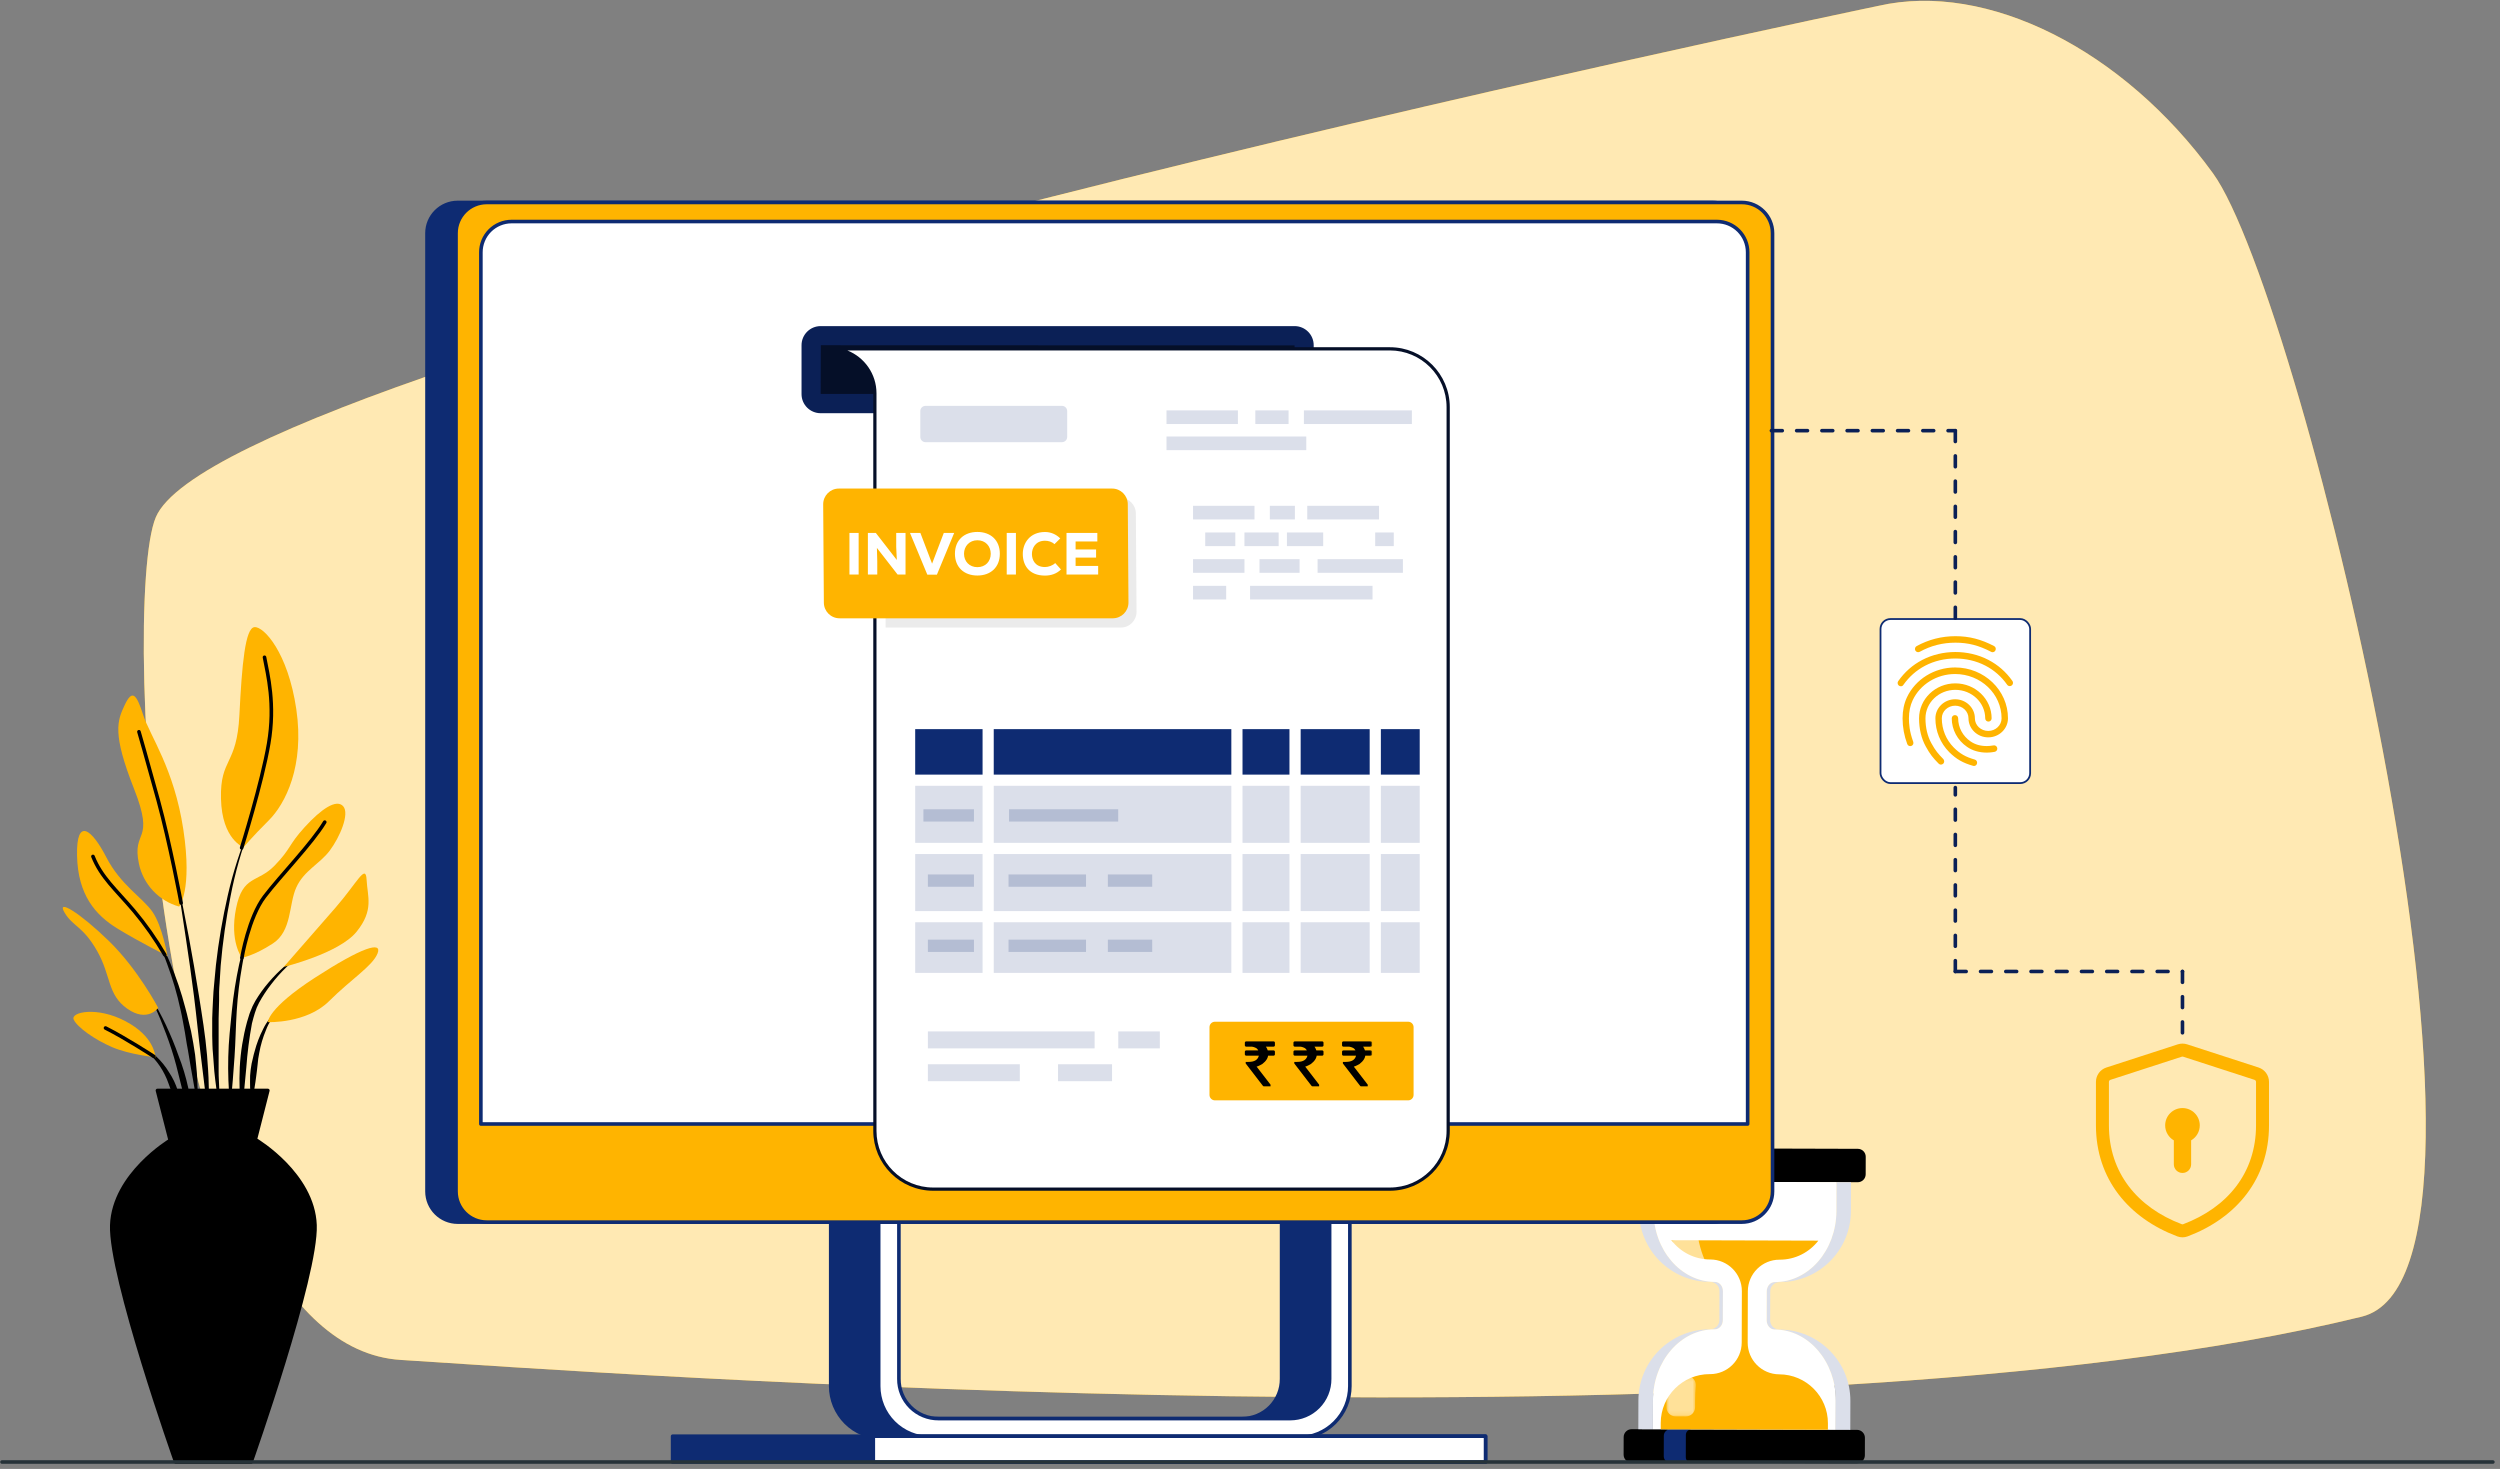 <svg width="531" height="312" viewBox="0 0 531 312" fill="none" xmlns="http://www.w3.org/2000/svg">
<rect x="0" y="0" width="531" height="312" fill="#808080" stroke="none"/>
<path d="M398.982 1.243C398.982 1.243 48.229 74.295 33.097 109.852C25.362 128.017 33.097 285.553 85.088 288.846C122.889 291.236 377.631 310.09 501.64 279.657C539.165 270.467 489.142 63.152 470.057 36.831C450.973 10.51 422.018 -4.018 398.982 1.243Z" fill="#FFB400"/>
<path opacity="0.7" d="M398.982 1.243C398.982 1.243 48.229 74.295 33.097 109.852C25.362 128.017 33.097 285.553 85.088 288.846C122.889 291.236 377.631 310.09 501.64 279.657C539.165 270.467 489.142 63.152 470.057 36.831C450.973 10.51 422.018 -4.018 398.982 1.243Z" fill="white"/>
<path d="M394.606 244.01L346.724 243.871C345.797 243.869 345.043 244.618 345.04 245.545L345.029 249.28C345.027 250.207 345.776 250.962 346.704 250.965L394.586 251.103C395.514 251.105 396.268 250.355 396.27 249.428L396.281 245.694C396.283 244.766 395.534 244.012 394.606 244.009V244.01Z" fill="black"/>
<path d="M359.417 243.908L354.939 243.896C354.182 243.893 353.566 244.506 353.563 245.263L353.551 249.613C353.548 250.37 354.161 250.987 354.918 250.989L359.396 251.002C358.75 251 358.228 250.475 358.231 249.83L358.244 245.074C358.246 244.428 358.771 243.907 359.417 243.909V243.908Z" fill="#0E2B72"/>
<path d="M394.433 303.701L346.55 303.563C345.623 303.56 344.869 304.31 344.866 305.237L344.855 308.971C344.853 309.899 345.603 310.653 346.53 310.656L394.412 310.794C395.34 310.796 396.094 310.047 396.097 309.12L396.108 305.385C396.11 304.457 395.36 303.703 394.433 303.7L394.433 303.701Z" fill="black"/>
<path d="M359.248 303.599L354.771 303.585C354.014 303.583 353.397 304.196 353.395 304.953L353.383 309.303C353.38 310.06 353.993 310.676 354.75 310.679L359.228 310.692C358.582 310.69 358.061 310.165 358.063 309.519L358.076 304.764C358.078 304.118 358.603 303.597 359.249 303.599H359.248Z" fill="#0E2B72"/>
<path d="M364.264 272.277H364.213C357.004 272.256 351.179 265.465 351.204 257.108L351.222 250.978L348.13 250.969L348.113 257.099C348.089 265.456 354.844 272.25 363.201 272.274H363.259C364.341 272.277 365.216 273.157 365.213 274.239L365.204 277.318L365.195 280.397C365.192 281.479 364.312 282.354 363.23 282.35H363.171C354.814 282.326 348.021 289.08 347.997 297.437L347.979 303.567L351.07 303.576L351.088 297.446C351.112 289.089 356.976 282.332 364.185 282.353H364.236C365.169 282.356 365.929 281.481 365.932 280.399L365.941 277.32L365.95 274.241C365.953 273.159 365.199 272.28 364.265 272.277H364.264Z" fill="#DBDFEA"/>
<path d="M390.045 257.22C390.021 265.577 384.158 272.334 376.948 272.313C376.015 272.31 375.255 273.186 375.252 274.268L375.243 277.347L375.234 280.426C375.231 281.508 375.986 282.387 376.919 282.39C384.128 282.411 389.953 289.202 389.928 297.559L389.911 303.688L393.002 303.697L393.02 297.568C393.044 289.211 386.289 282.417 377.932 282.393C376.85 282.39 375.976 281.51 375.979 280.428L375.988 277.349L375.997 274.27C376 273.188 376.879 272.313 377.961 272.317C386.318 272.341 393.112 265.586 393.136 257.229L393.154 251.1L390.063 251.091L390.045 257.22L390.045 257.22Z" fill="#DBDFEA"/>
<path d="M351.207 257.106C351.183 265.463 357.007 272.255 364.217 272.275H364.268C365.201 272.278 365.955 273.157 365.952 274.239L365.943 277.318L365.934 280.396C365.931 281.478 365.171 282.353 364.238 282.351H364.187C356.978 282.33 351.114 289.087 351.09 297.444L351.072 303.574L389.916 303.686L389.933 297.556C389.957 289.2 384.132 282.408 376.923 282.388C375.989 282.385 375.235 281.506 375.239 280.423L375.248 277.344L375.257 274.266C375.26 273.184 376.019 272.309 376.952 272.311C384.162 272.332 390.025 265.574 390.049 257.217L390.067 251.088L351.223 250.976L351.206 257.105L351.207 257.106Z" fill="white"/>
<path d="M377.907 291.908C374.203 291.897 371.199 288.875 371.209 285.171L371.241 274.255C371.252 270.551 374.274 267.546 377.978 267.557C381.327 267.567 384.314 265.979 386.218 263.513L354.998 263.423C356.889 265.899 359.866 267.505 363.215 267.514H363.274C366.978 267.525 369.983 270.547 369.972 274.251L369.94 285.167C369.929 288.871 366.907 291.876 363.203 291.865H363.144C357.425 291.849 352.758 296.488 352.742 302.208L352.738 303.579L388.247 303.682L388.25 302.311C388.267 296.591 383.627 291.924 377.908 291.908H377.907Z" fill="#FFB400"/>
<g opacity="0.6">
<mask id="mask0_513_29186" style="mask-type:luminance" maskUnits="userSpaceOnUse" x="356" y="284" width="7" height="5">
<path d="M362.998 284.127H356.779V288.538H362.998V284.127Z" fill="white"/>
</mask>
<g mask="url(#mask0_513_29186)">
<path d="M362.158 284.133L360.16 284.127C359.976 284.127 359.796 284.184 359.649 284.295C358.63 285.076 357.71 286.068 356.922 287.228C356.547 287.78 356.955 288.526 357.622 288.529L360.837 288.538C361.186 288.539 361.5 288.325 361.622 287.999C361.988 287.028 362.409 286.156 362.874 285.405C363.218 284.851 362.81 284.135 362.158 284.133Z" fill="white"/>
</g>
</g>
<g opacity="0.6">
<mask id="mask1_513_29186" style="mask-type:luminance" maskUnits="userSpaceOnUse" x="354" y="252" width="7" height="6">
<path d="M360.163 252.698H354.08V257.275H360.163V252.698Z" fill="white"/>
</mask>
<g mask="url(#mask1_513_29186)">
<path d="M357.93 252.704L356.326 252.699C355.089 252.695 354.084 253.695 354.08 254.931V255.025C354.076 256.262 355.076 257.267 356.313 257.27L357.917 257.275C359.155 257.279 360.161 256.277 360.163 255.039C360.163 254.982 360.163 254.949 360.163 254.949C360.167 253.712 359.167 252.707 357.93 252.704H357.93Z" fill="white"/>
</g>
</g>
<g opacity="0.6">
<mask id="mask2_513_29186" style="mask-type:luminance" maskUnits="userSpaceOnUse" x="354" y="259" width="15" height="22">
<path d="M368.082 259.633H354.689V280.02H368.082V259.633Z" fill="white"/>
</mask>
<g mask="url(#mask2_513_29186)">
<path d="M367.176 272.285H367.148C363.984 272.276 361.322 267.774 360.455 261.589C360.3 260.477 359.364 259.64 358.241 259.637L356.942 259.634C355.474 259.63 354.381 261.021 354.768 262.438C356.334 268.175 360.387 272.266 365.154 272.28H365.197C365.993 272.282 366.635 273.161 366.632 274.243L366.623 277.322L366.618 279.294C366.617 279.694 366.94 280.019 367.34 280.02C367.741 280.022 368.066 279.698 368.067 279.298L368.073 277.326L368.082 274.247C368.085 273.165 367.679 272.287 367.176 272.286V272.285Z" fill="white"/>
</g>
</g>
<g opacity="0.6">
<mask id="mask3_513_29186" style="mask-type:luminance" maskUnits="userSpaceOnUse" x="353" y="292" width="8" height="9">
<path d="M360.206 292.235H353.953V300.851H360.206V292.235Z" fill="white"/>
</mask>
<g mask="url(#mask3_513_29186)">
<path d="M358.253 292.241L356.222 292.235C355.282 292.232 354.463 292.894 354.292 293.818C354.077 294.983 353.962 296.201 353.957 297.455L353.953 298.881C353.95 299.963 354.825 300.842 355.907 300.845L358.071 300.851C359.153 300.854 360.033 299.98 360.036 298.898L360.04 297.473C360.043 296.415 360.097 295.384 360.196 294.388C360.31 293.239 359.407 292.244 358.252 292.241H358.253Z" fill="white"/>
</g>
</g>
<path d="M53.077 175.888C53.088 175.877 53.094 175.862 53.094 175.846C53.094 175.831 53.088 175.816 53.077 175.804C53.064 175.793 53.048 175.787 53.031 175.787C53.014 175.787 52.998 175.793 52.985 175.804C51.045 180.44 49.508 185.234 48.39 190.133C47.269 195.031 46.425 199.988 45.863 204.982L45.511 208.734C45.457 209.362 45.388 209.99 45.342 210.618L45.235 212.502C45.181 213.758 45.105 215.014 45.074 216.27V220.038L45.12 221.929C45.12 222.557 45.189 223.178 45.235 223.806C45.327 225.062 45.404 226.318 45.518 227.566C45.764 230.07 46.139 232.559 46.522 235.033C46.525 235.048 46.534 235.062 46.547 235.072C46.559 235.081 46.575 235.087 46.59 235.086C46.606 235.084 46.621 235.078 46.632 235.066C46.643 235.055 46.65 235.041 46.652 235.025C46.652 233.769 46.59 232.521 46.568 231.265C46.545 230.009 46.422 228.768 46.437 227.52C46.453 226.272 46.437 225.023 46.437 223.775V221.906V220.038V216.301L46.537 212.563V210.695C46.537 210.075 46.606 209.447 46.644 208.826L46.874 205.097C47.299 200.121 48.004 195.174 48.988 190.278C49.936 185.373 51.304 180.559 53.077 175.888Z" fill="black"/>
<path d="M53.577 195.44C53.582 195.424 53.581 195.406 53.574 195.39C53.567 195.375 53.554 195.362 53.538 195.356C53.531 195.352 53.522 195.35 53.513 195.35C53.504 195.35 53.496 195.352 53.488 195.356C53.48 195.359 53.472 195.365 53.467 195.371C53.461 195.378 53.457 195.386 53.454 195.394C52.388 198.507 51.495 201.678 50.782 204.89C50.094 208.112 49.583 211.369 49.25 214.647C48.921 217.917 48.553 221.194 48.484 224.48C48.402 227.772 48.52 231.066 48.836 234.343C48.836 234.343 48.836 234.397 48.898 234.405C48.915 234.405 48.931 234.399 48.944 234.387C48.957 234.376 48.965 234.36 48.967 234.343C49.349 231.073 49.579 227.803 49.809 224.541C50.039 221.279 50.069 218.001 50.284 214.739C50.488 211.48 50.876 208.235 51.448 205.02C51.981 201.79 52.692 198.592 53.577 195.44Z" fill="black"/>
<path d="M64.414 202.317C64.408 202.31 64.401 202.305 64.393 202.301C64.385 202.298 64.376 202.296 64.368 202.296C64.359 202.296 64.35 202.298 64.343 202.301C64.335 202.305 64.328 202.31 64.322 202.317C61.612 204.061 59.171 206.192 57.077 208.642C56.022 209.871 55.074 211.188 54.244 212.579L53.662 213.681L53.21 214.769C53.051 215.145 52.918 215.531 52.812 215.925C52.689 216.316 52.559 216.691 52.459 217.097C51.615 220.22 51.102 223.424 50.928 226.654C50.768 229.867 50.888 233.088 51.288 236.281C51.289 236.296 51.297 236.309 51.308 236.319C51.319 236.329 51.334 236.334 51.349 236.334C51.358 236.335 51.366 236.335 51.375 236.332C51.383 236.329 51.391 236.325 51.397 236.319C51.404 236.313 51.409 236.306 51.413 236.298C51.416 236.29 51.418 236.282 51.418 236.273L52.314 226.769C52.54 223.617 52.941 220.48 53.516 217.373C53.608 216.99 53.715 216.607 53.815 216.232C53.905 215.853 54.015 215.48 54.144 215.113L54.535 214.011L55.032 212.969C55.786 211.584 56.655 210.265 57.629 209.025C59.562 206.501 61.853 204.273 64.429 202.409C64.435 202.402 64.439 202.394 64.441 202.385C64.444 202.377 64.444 202.368 64.443 202.359C64.441 202.35 64.438 202.342 64.433 202.335C64.428 202.327 64.421 202.321 64.414 202.317Z" fill="black"/>
<path d="M59.205 214.555C57.796 215.584 56.665 216.947 55.912 218.522C55.119 220.064 54.5 221.69 54.066 223.369C53.936 223.783 53.837 224.204 53.745 224.633L53.446 225.896C53.285 226.747 53.178 227.606 53.124 228.47C53.124 229.335 53.086 230.2 53.124 231.058C53.187 231.922 53.299 232.781 53.461 233.631C53.463 233.645 53.469 233.658 53.479 233.667C53.489 233.677 53.501 233.683 53.515 233.685C53.524 233.687 53.533 233.687 53.543 233.686C53.552 233.684 53.561 233.681 53.569 233.676C53.577 233.671 53.583 233.664 53.589 233.657C53.594 233.649 53.597 233.64 53.599 233.631C53.797 232.798 53.947 231.954 54.051 231.104C54.189 230.262 54.319 229.427 54.419 228.592C54.518 227.757 54.648 226.938 54.717 226.096C54.786 225.253 54.894 224.426 55.07 223.607C55.364 221.959 55.839 220.349 56.486 218.805C57.068 217.228 58.016 215.81 59.251 214.67C59.262 214.658 59.268 214.643 59.268 214.627C59.268 214.612 59.262 214.597 59.251 214.585C59.246 214.577 59.239 214.57 59.231 214.565C59.223 214.56 59.214 214.556 59.205 214.555Z" fill="black"/>
<path d="M43.973 224.105C43.613 219.87 42.916 215.681 42.258 211.5C41.599 207.318 40.864 203.137 40.098 198.971C39.332 194.805 38.482 190.654 37.578 186.519C37.578 186.51 37.575 186.501 37.571 186.493C37.566 186.486 37.56 186.479 37.553 186.474C37.545 186.469 37.537 186.465 37.528 186.464C37.52 186.462 37.511 186.463 37.502 186.465C37.486 186.47 37.473 186.481 37.465 186.495C37.456 186.509 37.453 186.525 37.456 186.542C38.176 190.713 38.84 194.891 39.447 199.078C40.083 203.267 40.68 207.456 41.209 211.645C41.737 215.834 42.135 220.069 42.656 224.243L44.188 236.833C44.189 236.85 44.197 236.865 44.21 236.877C44.223 236.888 44.239 236.894 44.257 236.894C44.273 236.894 44.29 236.888 44.303 236.877C44.315 236.865 44.324 236.85 44.325 236.833C44.371 235.768 44.371 234.711 44.394 233.647C44.417 232.582 44.356 231.526 44.333 230.461C44.31 228.332 44.134 226.257 43.973 224.105Z" fill="black"/>
<path d="M41.441 224.043C41.211 222.366 40.904 220.704 40.583 219.042L39.985 216.569C39.794 215.749 39.61 214.922 39.373 214.111C38.525 210.831 37.442 207.616 36.133 204.492L35.628 203.328L35.061 202.187C34.709 201.421 34.295 200.655 33.859 199.951C33.025 198.469 31.994 197.106 30.796 195.899C30.783 195.888 30.767 195.882 30.75 195.882C30.733 195.882 30.716 195.888 30.704 195.899C30.696 195.904 30.689 195.911 30.685 195.919C30.68 195.927 30.678 195.936 30.678 195.945C30.678 195.955 30.68 195.964 30.685 195.972C30.689 195.98 30.696 195.987 30.704 195.991C31.815 197.242 32.755 198.635 33.499 200.134C33.867 200.9 34.265 201.666 34.571 202.432L35.069 203.581L35.505 204.76C36.678 207.896 37.62 211.113 38.324 214.386C38.714 216.01 38.967 217.672 39.281 219.31L39.679 221.792C39.825 222.611 40.001 223.431 40.116 224.265C40.376 225.919 40.682 227.566 40.973 229.22C41.264 230.874 41.532 232.536 41.885 234.198C41.886 234.213 41.894 234.227 41.905 234.236C41.916 234.246 41.931 234.252 41.946 234.252C41.964 234.252 41.982 234.244 41.995 234.231C42.008 234.218 42.015 234.201 42.015 234.183C42.015 232.498 41.974 230.808 41.892 229.113C41.816 227.405 41.594 225.728 41.441 224.043Z" fill="black"/>
<path d="M37.928 224.258C37.163 222.037 36.244 219.869 35.256 217.733C34.254 215.611 33.129 213.55 31.886 211.56C31.873 211.55 31.857 211.545 31.84 211.545C31.824 211.545 31.807 211.55 31.794 211.56C31.788 211.566 31.782 211.573 31.779 211.581C31.775 211.589 31.773 211.597 31.773 211.606C31.773 211.615 31.775 211.623 31.779 211.631C31.782 211.639 31.788 211.646 31.794 211.652C32.882 213.715 33.841 215.843 34.666 218.024C35.531 220.183 36.305 222.381 36.964 224.61C37.622 226.838 38.105 229.113 38.694 231.349C39.284 233.585 39.82 235.844 40.509 238.111C40.514 238.124 40.522 238.135 40.533 238.143C40.544 238.152 40.557 238.156 40.571 238.157C40.587 238.157 40.604 238.151 40.617 238.14C40.629 238.128 40.638 238.113 40.639 238.096C40.666 235.731 40.445 233.37 39.981 231.05C39.482 228.734 38.795 226.462 37.928 224.258Z" fill="black"/>
<path d="M37.764 231.656C37.341 230.285 36.722 228.982 35.926 227.788C35.182 226.546 34.269 225.412 33.215 224.419C32.682 223.933 32.105 223.497 31.492 223.117C30.892 222.722 30.233 222.425 29.539 222.236C29.529 222.227 29.515 222.223 29.501 222.223C29.487 222.223 29.474 222.227 29.463 222.236C29.452 222.249 29.445 222.265 29.445 222.282C29.445 222.299 29.452 222.315 29.463 222.328C30.712 222.928 31.818 223.787 32.71 224.848C33.626 225.881 34.398 227.032 35.007 228.271C35.651 229.488 35.98 230.829 36.539 232.1C36.784 232.735 37.029 233.386 37.305 234.022C37.548 234.692 37.832 235.347 38.155 235.983C38.159 235.993 38.167 236.003 38.176 236.009C38.186 236.016 38.197 236.02 38.209 236.021C38.227 236.021 38.244 236.014 38.257 236.001C38.27 235.988 38.277 235.97 38.277 235.952C38.302 235.231 38.276 234.51 38.201 233.792C38.109 233.057 37.963 232.383 37.764 231.656Z" fill="black"/>
<path d="M38.053 192.561C35.939 191.971 34.026 190.814 32.521 189.216C31.016 187.618 29.977 185.639 29.515 183.493C27.922 176.027 33.076 179.228 28.45 167.495C23.825 155.763 24.897 153.098 26.497 149.721C28.098 146.343 28.986 147.423 30.411 151.85C31.835 156.276 36.981 163.23 38.942 176.203C40.902 189.176 38.053 192.561 38.053 192.561Z" fill="#FFB400"/>
<path d="M51.738 179.955C51.738 179.955 47.143 178.355 46.936 169.647C46.73 160.94 50.314 162.709 50.85 151.865C51.386 141.021 52.09 133.386 54.051 133.202C56.011 133.018 61.158 138.563 62.934 150.625C64.711 162.686 60.637 170.712 57.068 174.265C53.499 177.819 51.738 179.955 51.738 179.955Z" fill="#FFB400"/>
<path d="M35.563 203.06C35.563 203.06 34.491 196.666 32.362 193.641C30.233 190.616 25.608 187.966 22.582 182.084C19.558 176.203 16.188 173.377 16.364 181.732C16.54 190.087 20.277 194.353 24.895 197.194C29.513 200.035 35.563 203.06 35.563 203.06Z" fill="#FFB400"/>
<path d="M33.604 214.08C33.604 214.08 29.338 205.909 23.12 199.859C16.901 193.809 11.923 190.799 13.7 193.817C15.477 196.834 17.606 196.665 20.631 201.996C23.656 207.326 22.76 211.239 27.033 214.249C31.306 217.258 33.604 214.08 33.604 214.08Z" fill="#FFB400"/>
<path d="M33.075 224.572C32.891 224.036 32.715 220.122 26.672 216.914C20.63 213.705 14.94 214.953 15.652 216.554C16.364 218.154 20.094 220.819 23.831 222.42C27.568 224.02 33.075 224.572 33.075 224.572Z" fill="#FFB400"/>
<path d="M51.378 203.42C51.378 203.42 48.713 200.043 50.138 192.928C51.562 185.814 54.733 187.567 58.317 183.861C61.901 180.154 61.158 179.595 64.711 175.69C68.265 171.784 71.466 169.647 72.89 171.24C74.314 172.833 72.178 177.819 70.041 180.667C67.905 183.516 64.566 184.902 62.934 188.486C61.303 192.07 62.046 197.73 57.957 200.395C53.867 203.06 51.378 203.42 51.378 203.42Z" fill="#FFB400"/>
<path d="M60.27 205.372C60.27 205.372 66.664 198.082 71.29 192.752C75.915 187.422 77.692 183.332 77.868 186.885C78.044 190.439 79.469 193.288 75.731 197.906C71.994 202.524 60.27 205.372 60.27 205.372Z" fill="#FFB400"/>
<path d="M56.906 217.105C56.906 217.105 56.73 214.256 66.862 207.686C76.994 201.115 81.26 199.859 80.187 202.524C79.115 205.189 74.681 207.885 69.879 212.656C65.078 217.427 56.906 217.105 56.906 217.105Z" fill="#FFB400"/>
<path d="M38.472 191.795C38.472 191.795 36.09 179.044 33.601 169.977C31.112 160.91 29.512 155.426 29.512 155.426" stroke="black" stroke-width="0.766" stroke-linecap="round" stroke-linejoin="round"/>
<path d="M51.324 180.085C51.324 180.085 55.643 166.3 57.068 157.914C58.492 149.529 56.892 143.364 56.179 139.604" stroke="black" stroke-width="0.766" stroke-linecap="round" stroke-linejoin="round"/>
<path d="M34.997 202.792C33.086 199.501 30.895 196.38 28.45 193.464C24.544 188.869 21.519 186.349 19.742 181.908" stroke="black" stroke-width="0.766" stroke-linecap="round" stroke-linejoin="round"/>
<path d="M51.379 203.421C51.379 203.421 52.803 194.882 56.181 190.44C59.558 185.998 66.312 179.068 68.977 174.618" stroke="black" stroke-width="0.766" stroke-linecap="round" stroke-linejoin="round"/>
<path d="M32.655 224.372C32.655 224.372 26.674 220.482 22.408 218.345" stroke="black" stroke-width="0.766" stroke-linecap="round" stroke-linejoin="round"/>
<path d="M66.901 260.205C66.503 249.414 54.517 242.223 54.517 242.223H36.138C36.138 242.223 24.153 249.414 23.747 260.205C23.341 270.995 37.333 310.534 37.333 310.534H53.323C53.323 310.534 67.299 270.987 66.901 260.205Z" fill="black" stroke="black" stroke-width="0.766" stroke-linecap="round" stroke-linejoin="round"/>
<path d="M56.885 231.618H33.443L36.154 242.224H54.182L56.885 231.618Z" fill="black" stroke="black" stroke-width="0.766" stroke-linecap="round" stroke-linejoin="round"/>
<path d="M272.209 253.291V292.883C272.216 293.988 272.004 295.083 271.587 296.105C271.169 297.127 270.552 298.056 269.774 298.84C268.995 299.623 268.069 300.244 267.049 300.667C266.029 301.091 264.935 301.308 263.831 301.307H197.052C195.943 301.314 194.845 301.101 193.819 300.681C192.794 300.26 191.863 299.64 191.079 298.856C190.295 298.072 189.675 297.141 189.254 296.115C188.833 295.09 188.62 293.992 188.628 292.883V253.291H176.443V294.415C176.443 297.315 177.596 300.097 179.646 302.148C181.697 304.199 184.479 305.351 187.379 305.351H273.473C274.909 305.352 276.332 305.07 277.66 304.521C278.988 303.971 280.194 303.166 281.21 302.151C282.227 301.135 283.033 299.929 283.583 298.602C284.133 297.274 284.416 295.852 284.416 294.415V253.291H272.209Z" fill="#0E2B72" stroke="#0E2B72" stroke-width="0.766" stroke-linecap="round" stroke-linejoin="round"/>
<path d="M282.412 253.291V292.883C282.419 293.988 282.207 295.083 281.789 296.105C281.371 297.127 280.755 298.056 279.976 298.84C279.198 299.623 278.272 300.244 277.252 300.667C276.232 301.091 275.138 301.308 274.034 301.307H199.351C198.243 301.314 197.144 301.101 196.119 300.681C195.094 300.26 194.162 299.64 193.379 298.856C192.595 298.072 191.975 297.141 191.554 296.115C191.133 295.09 190.92 293.992 190.927 292.883V253.291H186.631V294.415C186.631 297.315 187.783 300.097 189.834 302.148C191.885 304.199 194.666 305.351 197.567 305.351H275.764C277.201 305.352 278.624 305.07 279.952 304.521C281.279 303.971 282.486 303.166 283.502 302.151C284.519 301.135 285.325 299.929 285.875 298.602C286.425 297.274 286.708 295.852 286.708 294.415V253.291H282.412Z" fill="white" stroke="#0E2B72" stroke-width="0.766" stroke-linecap="round" stroke-linejoin="round"/>
<path d="M315.532 305.052H142.863V310.535H315.532V305.052Z" fill="#0E2B72" stroke="#0E2B72" stroke-width="0.766" stroke-linecap="round" stroke-linejoin="round"/>
<path d="M315.532 305.052H185.488V310.535H315.532V305.052Z" fill="white" stroke="#0E2B72" stroke-width="0.766" stroke-linecap="round" stroke-linejoin="round"/>
<path d="M363.794 43.004H97.22C93.617 43.004 90.695 45.926 90.695 49.529V253.053C90.695 256.657 93.617 259.578 97.22 259.578H363.794C367.397 259.578 370.319 256.657 370.319 253.053V49.529C370.319 45.926 367.397 43.004 363.794 43.004Z" fill="#0E2B72" stroke="#0E2B72" stroke-width="0.766" stroke-linecap="round" stroke-linejoin="round"/>
<path d="M369.96 43.004H103.386C99.783 43.004 96.861 45.926 96.861 49.529V253.053C96.861 256.657 99.783 259.578 103.386 259.578H369.96C373.563 259.578 376.485 256.657 376.485 253.053V49.529C376.485 45.926 373.563 43.004 369.96 43.004Z" fill="#FFB400" stroke="#0E2B72" stroke-width="0.766" stroke-linecap="round" stroke-linejoin="round"/>
<path d="M108.662 47.055H364.675C366.405 47.055 368.065 47.743 369.288 48.966C370.512 50.19 371.199 51.849 371.199 53.58V238.739H102.137V53.618C102.132 52.758 102.297 51.906 102.622 51.11C102.948 50.313 103.428 49.59 104.034 48.98C104.641 48.37 105.362 47.886 106.156 47.556C106.95 47.225 107.802 47.055 108.662 47.055Z" fill="white" stroke="#0E2B72" stroke-width="0.766" stroke-linecap="round" stroke-linejoin="round"/>
<path d="M0.426 310.534H529.484" stroke="#263238" stroke-width="0.766" stroke-linecap="round" stroke-linejoin="round"/>
<path d="M279.028 73.327V83.71C279.028 85.95 277.212 87.766 274.966 87.766H174.308C172.062 87.766 170.246 85.95 170.246 83.71V73.327C170.246 71.081 172.062 69.265 174.308 69.265H274.966C277.212 69.265 279.028 71.081 279.028 73.327Z" fill="#0B2056"/>
<path d="M174.309 83.669L174.343 73.326L274.967 73.36L274.933 83.669H174.309Z" fill="#050F28"/>
<path d="M176.377 74.095C181.593 74.095 185.826 78.314 185.826 83.537V240.19C185.826 247.031 191.37 252.575 198.204 252.575H295.216C302.05 252.575 307.594 247.031 307.594 240.19V86.473C307.594 79.633 302.05 74.095 295.216 74.095H176.377Z" fill="white"/>
<path d="M198.203 252.913H295.214C302.227 252.913 307.934 247.207 307.934 240.193V86.471C307.934 79.457 302.227 73.751 295.214 73.751H176.376V74.433C181.397 74.433 185.483 78.519 185.483 83.54V240.193C185.483 247.207 191.189 252.913 198.203 252.913L198.203 252.913ZM295.214 74.433C301.852 74.433 307.251 79.833 307.251 86.471V240.193C307.251 246.831 301.851 252.231 295.214 252.231H198.203C191.565 252.231 186.166 246.831 186.166 240.193V83.54C186.166 79.41 183.595 75.868 179.97 74.433H295.214Z" fill="#050F28"/>
<path d="M225.561 86.205H196.58C195.967 86.205 195.471 86.701 195.471 87.314V92.808C195.471 93.421 195.967 93.918 196.58 93.918H225.561C226.173 93.918 226.67 93.421 226.67 92.808V87.314C226.67 86.701 226.173 86.205 225.561 86.205Z" fill="#DBDFEA"/>
<path d="M262.933 87.165H247.762V90.062H262.933V87.165Z" fill="#DBDFEA"/>
<path d="M273.693 87.165H266.631V90.062H273.693V87.165Z" fill="#DBDFEA"/>
<path d="M299.885 87.165H276.947V90.062H299.885V87.165Z" fill="#DBDFEA"/>
<path d="M277.451 92.714H247.762V95.61H277.451V92.714Z" fill="#DBDFEA"/>
<g opacity="0.08">
<path d="M241.4 129.947C241.4 131.798 239.919 133.292 238.075 133.292H188.102V105.731H237.932C239.776 105.731 241.257 107.234 241.257 109.076L241.4 129.947V129.947Z" fill="black"/>
</g>
<path d="M239.542 107.112L239.686 127.985C239.686 129.829 238.2 131.327 236.356 131.327H178.318C176.474 131.327 174.988 129.829 174.988 127.985L174.844 107.112C174.844 105.268 176.33 103.77 178.174 103.77H236.212C238.056 103.77 239.542 105.268 239.542 107.112Z" fill="#FFB400"/>
<path d="M275.036 107.432H269.713V110.328H275.036V107.432Z" fill="#DBDFEA"/>
<path d="M266.453 107.432H253.402V110.328H266.453V107.432Z" fill="#DBDFEA"/>
<path d="M292.905 107.432H277.662V110.328H292.905V107.432Z" fill="#DBDFEA"/>
<path d="M296.036 113.1H292.09V115.996H296.036V113.1Z" fill="#DBDFEA"/>
<path d="M262.38 113.1H255.992V115.996H262.38V113.1Z" fill="#DBDFEA"/>
<path d="M271.585 113.1H264.32V115.996H271.585V113.1Z" fill="#DBDFEA"/>
<path d="M281.047 113.1H273.344V115.996H281.047V113.1Z" fill="#DBDFEA"/>
<path d="M264.323 118.766H253.402V121.662H264.323V118.766Z" fill="#DBDFEA"/>
<path d="M276.033 118.766H267.516V121.662H276.033V118.766Z" fill="#DBDFEA"/>
<path d="M297.98 118.766H279.855V121.662H297.98V118.766Z" fill="#DBDFEA"/>
<path d="M260.44 124.434H253.402V127.33H260.44V124.434Z" fill="#DBDFEA"/>
<path d="M291.527 124.434H265.512V127.33H291.527V124.434Z" fill="#DBDFEA"/>
<path d="M261.536 166.903H211.07V179.021H261.536V166.903Z" fill="#DBDFEA"/>
<path d="M208.698 181.396H194.387V193.513H208.698V181.396Z" fill="#DBDFEA"/>
<path d="M208.698 166.903H194.387V179.021H208.698V166.903Z" fill="#DBDFEA"/>
<path d="M273.882 154.867H263.91V164.529H273.882V154.867Z" fill="#0E2B72"/>
<path d="M261.536 154.867H211.07V164.529H261.536V154.867Z" fill="#0E2B72"/>
<path d="M273.882 166.903H263.91V179.021H273.882V166.903Z" fill="#DBDFEA"/>
<path d="M301.547 154.867H293.295V164.529H301.547V154.867Z" fill="#0E2B72"/>
<path d="M290.921 154.867H276.26V164.529H290.921V154.867Z" fill="#0E2B72"/>
<path d="M273.882 181.396H263.91V193.513H273.882V181.396Z" fill="#DBDFEA"/>
<path d="M290.921 166.903H276.26V179.021H290.921V166.903Z" fill="#DBDFEA"/>
<path d="M261.536 195.888H211.07V206.643H261.536V195.888Z" fill="#DBDFEA"/>
<path d="M208.698 154.867H194.387V164.529H208.698V154.867Z" fill="#0E2B72"/>
<path d="M208.698 195.888H194.387V206.643H208.698V195.888Z" fill="#DBDFEA"/>
<path d="M301.547 166.903H293.295V179.021H301.547V166.903Z" fill="#DBDFEA"/>
<path d="M301.547 195.888H293.295V206.643H301.547V195.888Z" fill="#DBDFEA"/>
<path d="M290.921 181.396H276.26V193.513H290.921V181.396Z" fill="#DBDFEA"/>
<path d="M290.921 195.888H276.26V206.643H290.921V195.888Z" fill="#DBDFEA"/>
<path d="M301.547 181.396H293.295V193.513H301.547V181.396Z" fill="#DBDFEA"/>
<path d="M273.882 195.888H263.91V206.643H273.882V195.888Z" fill="#DBDFEA"/>
<path d="M261.536 181.396H211.07V193.513H261.536V181.396Z" fill="#DBDFEA"/>
<path d="M206.868 171.888H196.137V174.5H206.868V171.888Z" fill="#B4BDD3"/>
<path d="M206.869 185.735H197.082V188.347H206.869V185.735Z" fill="#B4BDD3"/>
<path d="M230.668 185.735H214.209V188.347H230.668V185.735Z" fill="#B4BDD3"/>
<path d="M244.731 185.735H235.307V188.347H244.731V185.735Z" fill="#B4BDD3"/>
<path d="M206.869 199.583H197.082V202.196H206.869V199.583Z" fill="#B4BDD3"/>
<path d="M230.668 199.583H214.209V202.196H230.668V199.583Z" fill="#B4BDD3"/>
<path d="M244.731 199.583H235.307V202.196H244.731V199.583Z" fill="#B4BDD3"/>
<path d="M237.508 171.887H214.324V174.5H237.508V171.887Z" fill="#B4BDD3"/>
<path d="M232.495 219.074H197.082V222.675H232.495V219.074Z" fill="#DBDFEA"/>
<path d="M246.349 219.074H237.523V222.675H246.349V219.074Z" fill="#DBDFEA"/>
<path d="M216.609 226.047H197.082V229.647H216.609V226.047Z" fill="#DBDFEA"/>
<path d="M236.198 226.047H224.725V229.647H236.198V226.047Z" fill="#DBDFEA"/>
<path d="M299.088 217.013H258.055C257.415 217.013 256.896 217.531 256.896 218.171V232.558C256.896 233.197 257.415 233.716 258.055 233.716H299.088C299.728 233.716 300.246 233.197 300.246 232.558V218.171C300.246 217.531 299.728 217.013 299.088 217.013Z" fill="#FFB400"/>
<mask id="path-106-outside-1_513_29186" maskUnits="userSpaceOnUse" x="263.445" y="220.477" width="28" height="11" fill="black">
<rect fill="white" x="263.445" y="220.477" width="28" height="11"/>
<path d="M264.686 221.423H270.512C270.545 221.428 270.561 221.444 270.561 221.473V222.027C270.561 222.06 270.545 222.076 270.512 222.076H268.319V222.126C268.631 222.294 268.874 222.639 269.046 223.16L269.071 223.339H270.512C270.545 223.343 270.561 223.359 270.561 223.388V223.942C270.561 223.975 270.545 223.992 270.512 223.992H269.126C269.126 224.612 268.746 225.215 267.987 225.802C267.313 226.188 266.835 226.381 266.552 226.381C266.552 226.398 266.535 226.406 266.502 226.406L269.631 230.459V230.508H268.442C268.43 230.508 267.221 228.939 264.815 225.802V225.778H265.191C266.521 225.778 267.319 225.299 267.586 224.343C267.603 224.228 267.611 224.135 267.611 224.066V223.992H264.686C264.653 223.992 264.636 223.975 264.636 223.942V223.388C264.64 223.355 264.657 223.339 264.686 223.339H267.586C267.488 222.965 267.278 222.661 266.958 222.427C266.515 222.193 266.11 222.076 265.745 222.076H264.686C264.653 222.076 264.636 222.06 264.636 222.027V221.473C264.64 221.44 264.657 221.423 264.686 221.423ZM275.008 221.423H280.834C280.867 221.428 280.883 221.444 280.883 221.473V222.027C280.883 222.06 280.867 222.076 280.834 222.076H278.642V222.126C278.954 222.294 279.196 222.639 279.368 223.16L279.393 223.339H280.834C280.867 223.343 280.883 223.359 280.883 223.388V223.942C280.883 223.975 280.867 223.992 280.834 223.992H279.448C279.448 224.612 279.069 225.215 278.309 225.802C277.636 226.188 277.157 226.381 276.874 226.381C276.874 226.398 276.858 226.406 276.825 226.406L279.953 230.459V230.508H278.765C278.752 230.508 277.543 228.939 275.137 225.802V225.778H275.513C276.843 225.778 277.642 225.299 277.909 224.343C277.925 224.228 277.933 224.135 277.933 224.066V223.992H275.008C274.975 223.992 274.959 223.975 274.959 223.942V223.388C274.963 223.355 274.979 223.339 275.008 223.339H277.909C277.81 222.965 277.601 222.661 277.281 222.427C276.837 222.193 276.433 222.076 276.067 222.076H275.008C274.975 222.076 274.959 222.06 274.959 222.027V221.473C274.963 221.44 274.979 221.423 275.008 221.423ZM285.33 221.423H291.157C291.189 221.428 291.206 221.444 291.206 221.473V222.027C291.206 222.06 291.189 222.076 291.157 222.076H288.964V222.126C289.276 222.294 289.518 222.639 289.691 223.16L289.715 223.339H291.157C291.189 223.343 291.206 223.359 291.206 223.388V223.942C291.206 223.975 291.189 223.992 291.157 223.992H289.771C289.771 224.612 289.391 225.215 288.631 225.802C287.958 226.188 287.48 226.381 287.196 226.381C287.196 226.398 287.18 226.406 287.147 226.406L290.276 230.459V230.508H289.087C289.075 230.508 287.866 228.939 285.46 225.802V225.778H285.835C287.166 225.778 287.964 225.299 288.231 224.343C288.247 224.228 288.256 224.135 288.256 224.066V223.992H285.33C285.297 223.992 285.281 223.975 285.281 223.942V223.388C285.285 223.355 285.301 223.339 285.33 223.339H288.231C288.133 222.965 287.923 222.661 287.603 222.427C287.159 222.193 286.755 222.076 286.39 222.076H285.33C285.297 222.076 285.281 222.06 285.281 222.027V221.473C285.285 221.44 285.301 221.423 285.33 221.423Z"/>
</mask>
<path d="M264.686 221.423H270.512C270.545 221.428 270.561 221.444 270.561 221.473V222.027C270.561 222.06 270.545 222.076 270.512 222.076H268.319V222.126C268.631 222.294 268.874 222.639 269.046 223.16L269.071 223.339H270.512C270.545 223.343 270.561 223.359 270.561 223.388V223.942C270.561 223.975 270.545 223.992 270.512 223.992H269.126C269.126 224.612 268.746 225.215 267.987 225.802C267.313 226.188 266.835 226.381 266.552 226.381C266.552 226.398 266.535 226.406 266.502 226.406L269.631 230.459V230.508H268.442C268.43 230.508 267.221 228.939 264.815 225.802V225.778H265.191C266.521 225.778 267.319 225.299 267.586 224.343C267.603 224.228 267.611 224.135 267.611 224.066V223.992H264.686C264.653 223.992 264.636 223.975 264.636 223.942V223.388C264.64 223.355 264.657 223.339 264.686 223.339H267.586C267.488 222.965 267.278 222.661 266.958 222.427C266.515 222.193 266.11 222.076 265.745 222.076H264.686C264.653 222.076 264.636 222.06 264.636 222.027V221.473C264.64 221.44 264.657 221.423 264.686 221.423ZM275.008 221.423H280.834C280.867 221.428 280.883 221.444 280.883 221.473V222.027C280.883 222.06 280.867 222.076 280.834 222.076H278.642V222.126C278.954 222.294 279.196 222.639 279.368 223.16L279.393 223.339H280.834C280.867 223.343 280.883 223.359 280.883 223.388V223.942C280.883 223.975 280.867 223.992 280.834 223.992H279.448C279.448 224.612 279.069 225.215 278.309 225.802C277.636 226.188 277.157 226.381 276.874 226.381C276.874 226.398 276.858 226.406 276.825 226.406L279.953 230.459V230.508H278.765C278.752 230.508 277.543 228.939 275.137 225.802V225.778H275.513C276.843 225.778 277.642 225.299 277.909 224.343C277.925 224.228 277.933 224.135 277.933 224.066V223.992H275.008C274.975 223.992 274.959 223.975 274.959 223.942V223.388C274.963 223.355 274.979 223.339 275.008 223.339H277.909C277.81 222.965 277.601 222.661 277.281 222.427C276.837 222.193 276.433 222.076 276.067 222.076H275.008C274.975 222.076 274.959 222.06 274.959 222.027V221.473C274.963 221.44 274.979 221.423 275.008 221.423ZM285.33 221.423H291.157C291.189 221.428 291.206 221.444 291.206 221.473V222.027C291.206 222.06 291.189 222.076 291.157 222.076H288.964V222.126C289.276 222.294 289.518 222.639 289.691 223.16L289.715 223.339H291.157C291.189 223.343 291.206 223.359 291.206 223.388V223.942C291.206 223.975 291.189 223.992 291.157 223.992H289.771C289.771 224.612 289.391 225.215 288.631 225.802C287.958 226.188 287.48 226.381 287.196 226.381C287.196 226.398 287.18 226.406 287.147 226.406L290.276 230.459V230.508H289.087C289.075 230.508 287.866 228.939 285.46 225.802V225.778H285.835C287.166 225.778 287.964 225.299 288.231 224.343C288.247 224.228 288.256 224.135 288.256 224.066V223.992H285.33C285.297 223.992 285.281 223.975 285.281 223.942V223.388C285.285 223.355 285.301 223.339 285.33 223.339H288.231C288.133 222.965 287.923 222.661 287.603 222.427C287.159 222.193 286.755 222.076 286.39 222.076H285.33C285.297 222.076 285.281 222.06 285.281 222.027V221.473C285.285 221.44 285.301 221.423 285.33 221.423Z" fill="black"/>
<path d="M270.512 221.423L270.54 221.195L270.526 221.194H270.512V221.423ZM268.319 222.076V221.847H268.09V222.076H268.319ZM268.319 222.126H268.09V222.263L268.21 222.328L268.319 222.126ZM269.046 223.16L269.274 223.129L269.271 223.108L269.264 223.088L269.046 223.16ZM269.071 223.339L268.843 223.37L268.87 223.569H269.071V223.339ZM270.512 223.339L270.54 223.111L270.526 223.109H270.512V223.339ZM269.126 223.992V223.762H268.896V223.992H269.126ZM267.987 225.802L268.101 226.002L268.115 225.994L268.127 225.984L267.987 225.802ZM266.552 226.381V226.152H266.322V226.381H266.552ZM266.502 226.406V226.176H266.035L266.321 226.546L266.502 226.406ZM269.631 230.459H269.861V230.38L269.813 230.318L269.631 230.459ZM269.631 230.508V230.738H269.861V230.508H269.631ZM264.815 225.802H264.585V225.88L264.633 225.942L264.815 225.802ZM264.815 225.778V225.548H264.585V225.778H264.815ZM267.586 224.343L267.808 224.404L267.812 224.39L267.814 224.375L267.586 224.343ZM267.611 223.992H267.841V223.762H267.611V223.992ZM264.636 223.388L264.408 223.36L264.406 223.374V223.388H264.636ZM267.586 223.339V223.569H267.885L267.809 223.28L267.586 223.339ZM266.958 222.427L267.094 222.242L267.08 222.232L267.065 222.224L266.958 222.427ZM264.636 221.473L264.408 221.444L264.406 221.458V221.473H264.636ZM264.686 221.653H270.512V221.194H264.686V221.653ZM270.483 221.651C270.47 221.65 270.427 221.642 270.386 221.601C270.342 221.557 270.331 221.504 270.331 221.473H270.791C270.791 221.413 270.772 221.337 270.711 221.276C270.654 221.219 270.586 221.201 270.54 221.195L270.483 221.651ZM270.331 221.473V222.027H270.791V221.473H270.331ZM270.331 222.027C270.331 222.008 270.336 221.952 270.386 221.902C270.436 221.851 270.493 221.847 270.512 221.847V222.306C270.564 222.306 270.645 222.293 270.711 222.226C270.778 222.16 270.791 222.079 270.791 222.027H270.331ZM270.512 221.847H268.319V222.306H270.512V221.847ZM268.09 222.076V222.126H268.549V222.076H268.09ZM268.21 222.328C268.449 222.456 268.664 222.737 268.828 223.232L269.264 223.088C269.083 222.541 268.814 222.131 268.428 221.923L268.21 222.328ZM268.818 223.192L268.843 223.37L269.298 223.307L269.274 223.129L268.818 223.192ZM269.071 223.569H270.512V223.109H269.071V223.569ZM270.483 223.567C270.47 223.565 270.427 223.557 270.386 223.517C270.342 223.472 270.331 223.419 270.331 223.388H270.791C270.791 223.328 270.772 223.253 270.711 223.192C270.654 223.135 270.586 223.117 270.54 223.111L270.483 223.567ZM270.331 223.388V223.942H270.791V223.388H270.331ZM270.331 223.942C270.331 223.923 270.336 223.867 270.386 223.817C270.436 223.767 270.493 223.762 270.512 223.762V224.221C270.564 224.221 270.645 224.208 270.711 224.142C270.778 224.075 270.791 223.994 270.791 223.942H270.331ZM270.512 223.762H269.126V224.221H270.512V223.762ZM268.896 223.992C268.896 224.509 268.581 225.053 267.846 225.621L268.127 225.984C268.912 225.378 269.356 224.715 269.356 223.992H268.896ZM267.872 225.603C267.541 225.793 267.263 225.932 267.037 226.024C266.806 226.117 266.649 226.152 266.552 226.152V226.611C266.738 226.611 266.961 226.55 267.209 226.45C267.461 226.348 267.759 226.198 268.101 226.002L267.872 225.603ZM266.322 226.381C266.322 226.345 266.332 226.303 266.357 226.265C266.382 226.227 266.413 226.206 266.437 226.194C266.459 226.183 266.477 226.179 266.486 226.178C266.496 226.176 266.502 226.176 266.502 226.176V226.636C266.531 226.636 266.586 226.633 266.642 226.605C266.673 226.59 266.711 226.563 266.74 226.52C266.77 226.475 266.781 226.426 266.781 226.381H266.322ZM266.321 226.546L269.449 230.599L269.813 230.318L266.684 226.266L266.321 226.546ZM269.401 230.459V230.508H269.861V230.459H269.401ZM269.631 230.278H268.442V230.738H269.631V230.278ZM268.442 230.278C268.505 230.278 268.549 230.304 268.555 230.308C268.57 230.316 268.58 230.324 268.584 230.327C268.594 230.335 268.6 230.341 268.602 230.343C268.605 230.346 268.607 230.348 268.608 230.349C268.609 230.35 268.609 230.35 268.61 230.351C268.61 230.351 268.608 230.349 268.603 230.343C268.595 230.333 268.581 230.316 268.562 230.291C268.523 230.243 268.466 230.17 268.39 230.073C268.238 229.877 268.011 229.583 267.708 229.191C267.104 228.407 266.2 227.231 264.997 225.663L264.633 225.942C265.836 227.511 266.74 228.687 267.344 229.472C267.647 229.864 267.874 230.158 268.028 230.355C268.104 230.453 268.162 230.527 268.202 230.577C268.222 230.602 268.237 230.622 268.249 230.636C268.254 230.642 268.261 230.65 268.266 230.656C268.268 230.659 268.273 230.664 268.28 230.67C268.282 230.673 268.29 230.68 268.3 230.688C268.304 230.692 268.315 230.7 268.329 230.708C268.335 230.711 268.379 230.738 268.442 230.738V230.278ZM265.045 225.802V225.778H264.585V225.802H265.045ZM264.815 226.008H265.191V225.548H264.815V226.008ZM265.191 226.008C265.88 226.008 266.458 225.884 266.905 225.616C267.359 225.345 267.66 224.935 267.808 224.404L267.365 224.281C267.246 224.707 267.014 225.015 266.669 225.222C266.318 225.432 265.831 225.548 265.191 225.548V226.008ZM267.814 224.375C267.831 224.256 267.841 224.151 267.841 224.066H267.381C267.381 224.12 267.375 224.2 267.359 224.31L267.814 224.375ZM267.841 224.066V223.992H267.381V224.066H267.841ZM267.611 223.762H264.686V224.221H267.611V223.762ZM264.686 223.762C264.705 223.762 264.761 223.767 264.811 223.817C264.861 223.867 264.866 223.923 264.866 223.942H264.406C264.406 223.994 264.42 224.075 264.486 224.142C264.553 224.208 264.634 224.221 264.686 224.221V223.762ZM264.866 223.942V223.388H264.406V223.942H264.866ZM264.864 223.417C264.863 223.43 264.855 223.473 264.814 223.514C264.769 223.558 264.717 223.569 264.686 223.569V223.109C264.626 223.109 264.55 223.128 264.489 223.189C264.432 223.246 264.414 223.314 264.408 223.36L264.864 223.417ZM264.686 223.569H267.586V223.109H264.686V223.569ZM267.809 223.28C267.696 222.854 267.455 222.506 267.094 222.242L266.823 222.613C267.102 222.817 267.28 223.076 267.364 223.397L267.809 223.28ZM267.065 222.224C266.601 221.979 266.159 221.847 265.745 221.847V222.306C266.062 222.306 266.429 222.408 266.851 222.631L267.065 222.224ZM265.745 221.847H264.686V222.306H265.745V221.847ZM264.686 221.847C264.705 221.847 264.761 221.851 264.811 221.902C264.861 221.952 264.866 222.008 264.866 222.027H264.406C264.406 222.079 264.42 222.16 264.486 222.226C264.553 222.293 264.634 222.306 264.686 222.306V221.847ZM264.866 222.027V221.473H264.406V222.027H264.866ZM264.864 221.501C264.863 221.514 264.855 221.558 264.814 221.598C264.769 221.643 264.717 221.653 264.686 221.653V221.194C264.626 221.194 264.55 221.212 264.489 221.273C264.432 221.33 264.414 221.398 264.408 221.444L264.864 221.501ZM280.834 221.423L280.863 221.195L280.849 221.194H280.834V221.423ZM278.642 222.076V221.847H278.412V222.076H278.642ZM278.642 222.126H278.412V222.263L278.533 222.328L278.642 222.126ZM279.368 223.16L279.596 223.129L279.593 223.108L279.587 223.088L279.368 223.16ZM279.393 223.339L279.165 223.37L279.193 223.569H279.393V223.339ZM280.834 223.339L280.863 223.111L280.849 223.109H280.834V223.339ZM279.448 223.992V223.762H279.219V223.992H279.448ZM278.309 225.802L278.423 226.002L278.437 225.994L278.45 225.984L278.309 225.802ZM276.874 226.381V226.152H276.644V226.381H276.874ZM276.825 226.406V226.176H276.357L276.643 226.546L276.825 226.406ZM279.953 230.459H280.183V230.38L280.135 230.318L279.953 230.459ZM279.953 230.508V230.738H280.183V230.508H279.953ZM275.137 225.802H274.907V225.88L274.955 225.942L275.137 225.802ZM275.137 225.778V225.548H274.907V225.778H275.137ZM277.909 224.343L278.13 224.404L278.134 224.39L278.136 224.375L277.909 224.343ZM277.933 223.992H278.163V223.762H277.933V223.992ZM274.959 223.388L274.731 223.36L274.729 223.374V223.388H274.959ZM277.909 223.339V223.569H278.207L278.131 223.28L277.909 223.339ZM277.281 222.427L277.416 222.242L277.403 222.232L277.388 222.224L277.281 222.427ZM274.959 221.473L274.731 221.444L274.729 221.458V221.473H274.959ZM275.008 221.653H280.834V221.194H275.008V221.653ZM280.806 221.651C280.792 221.65 280.749 221.642 280.709 221.601C280.664 221.557 280.654 221.504 280.654 221.473H281.113C281.113 221.413 281.095 221.337 281.034 221.276C280.977 221.219 280.909 221.201 280.863 221.195L280.806 221.651ZM280.654 221.473V222.027H281.113V221.473H280.654ZM280.654 222.027C280.654 222.008 280.659 221.952 280.709 221.902C280.759 221.851 280.815 221.847 280.834 221.847V222.306C280.886 222.306 280.967 222.293 281.034 222.226C281.1 222.16 281.113 222.079 281.113 222.027H280.654ZM280.834 221.847H278.642V222.306H280.834V221.847ZM278.412 222.076V222.126H278.871V222.076H278.412ZM278.533 222.328C278.771 222.456 278.986 222.737 279.15 223.232L279.587 223.088C279.405 222.541 279.136 222.131 278.751 221.923L278.533 222.328ZM279.141 223.192L279.165 223.37L279.621 223.307L279.596 223.129L279.141 223.192ZM279.393 223.569H280.834V223.109H279.393V223.569ZM280.806 223.567C280.792 223.565 280.749 223.557 280.709 223.517C280.664 223.472 280.654 223.419 280.654 223.388H281.113C281.113 223.328 281.095 223.253 281.034 223.192C280.977 223.135 280.909 223.117 280.863 223.111L280.806 223.567ZM280.654 223.388V223.942H281.113V223.388H280.654ZM280.654 223.942C280.654 223.923 280.659 223.867 280.709 223.817C280.759 223.767 280.815 223.762 280.834 223.762V224.221C280.886 224.221 280.967 224.208 281.034 224.142C281.1 224.075 281.113 223.994 281.113 223.942H280.654ZM280.834 223.762H279.448V224.221H280.834V223.762ZM279.219 223.992C279.219 224.509 278.903 225.053 278.169 225.621L278.45 225.984C279.234 225.378 279.678 224.715 279.678 223.992H279.219ZM278.195 225.603C277.863 225.793 277.585 225.932 277.359 226.024C277.129 226.117 276.971 226.152 276.874 226.152V226.611C277.06 226.611 277.283 226.55 277.531 226.45C277.784 226.348 278.082 226.198 278.423 226.002L278.195 225.603ZM276.644 226.381C276.644 226.345 276.654 226.303 276.68 226.265C276.705 226.227 276.736 226.206 276.759 226.194C276.781 226.183 276.8 226.179 276.809 226.178C276.818 226.176 276.824 226.176 276.825 226.176V226.636C276.853 226.636 276.908 226.633 276.964 226.605C276.996 226.59 277.033 226.563 277.062 226.52C277.092 226.475 277.104 226.426 277.104 226.381H276.644ZM276.643 226.546L279.772 230.599L280.135 230.318L277.007 226.266L276.643 226.546ZM279.724 230.459V230.508H280.183V230.459H279.724ZM279.953 230.278H278.765V230.738H279.953V230.278ZM278.765 230.278C278.828 230.278 278.872 230.304 278.878 230.308C278.892 230.316 278.902 230.324 278.907 230.327C278.916 230.335 278.923 230.341 278.925 230.343C278.927 230.346 278.929 230.348 278.93 230.349C278.931 230.35 278.932 230.35 278.932 230.351C278.932 230.351 278.93 230.349 278.926 230.343C278.917 230.333 278.903 230.316 278.884 230.291C278.846 230.243 278.789 230.17 278.712 230.073C278.56 229.877 278.333 229.583 278.031 229.191C277.426 228.407 276.523 227.231 275.32 225.663L274.955 225.942C276.158 227.511 277.062 228.687 277.667 229.472C277.969 229.864 278.197 230.158 278.35 230.355C278.426 230.453 278.485 230.527 278.524 230.577C278.544 230.602 278.56 230.622 278.571 230.636C278.577 230.642 278.583 230.65 278.588 230.656C278.591 230.659 278.596 230.664 278.602 230.67C278.605 230.673 278.612 230.68 278.622 230.688C278.627 230.692 278.637 230.7 278.652 230.708C278.658 230.711 278.702 230.738 278.765 230.738V230.278ZM275.367 225.802V225.778H274.907V225.802H275.367ZM275.137 226.008H275.513V225.548H275.137V226.008ZM275.513 226.008C276.203 226.008 276.781 225.884 277.228 225.616C277.681 225.345 277.982 224.935 278.13 224.404L277.687 224.281C277.569 224.707 277.337 225.015 276.992 225.222C276.64 225.432 276.153 225.548 275.513 225.548V226.008ZM278.136 224.375C278.153 224.256 278.163 224.151 278.163 224.066H277.704C277.704 224.12 277.697 224.2 277.681 224.31L278.136 224.375ZM278.163 224.066V223.992H277.704V224.066H278.163ZM277.933 223.762H275.008V224.221H277.933V223.762ZM275.008 223.762C275.027 223.762 275.083 223.767 275.133 223.817C275.183 223.867 275.188 223.923 275.188 223.942H274.729C274.729 223.994 274.742 224.075 274.808 224.142C274.875 224.208 274.956 224.221 275.008 224.221V223.762ZM275.188 223.942V223.388H274.729V223.942H275.188ZM275.187 223.417C275.185 223.43 275.177 223.473 275.136 223.514C275.092 223.558 275.039 223.569 275.008 223.569V223.109C274.948 223.109 274.873 223.128 274.812 223.189C274.755 223.246 274.736 223.314 274.731 223.36L275.187 223.417ZM275.008 223.569H277.909V223.109H275.008V223.569ZM278.131 223.28C278.018 222.854 277.778 222.506 277.416 222.242L277.145 222.613C277.424 222.817 277.602 223.076 277.687 223.397L278.131 223.28ZM277.388 222.224C276.923 221.979 276.481 221.847 276.067 221.847V222.306C276.384 222.306 276.751 222.408 277.173 222.631L277.388 222.224ZM276.067 221.847H275.008V222.306H276.067V221.847ZM275.008 221.847C275.027 221.847 275.083 221.851 275.133 221.902C275.183 221.952 275.188 222.008 275.188 222.027H274.729C274.729 222.079 274.742 222.16 274.808 222.226C274.875 222.293 274.956 222.306 275.008 222.306V221.847ZM275.188 222.027V221.473H274.729V222.027H275.188ZM275.187 221.501C275.185 221.514 275.177 221.558 275.136 221.598C275.092 221.643 275.039 221.653 275.008 221.653V221.194C274.948 221.194 274.873 221.212 274.812 221.273C274.755 221.33 274.736 221.398 274.731 221.444L275.187 221.501ZM291.157 221.423L291.185 221.195L291.171 221.194H291.157V221.423ZM288.964 222.076V221.847H288.734V222.076H288.964ZM288.964 222.126H288.734V222.263L288.855 222.328L288.964 222.126ZM289.691 223.16L289.918 223.129L289.915 223.108L289.909 223.088L289.691 223.16ZM289.715 223.339L289.488 223.37L289.515 223.569H289.715V223.339ZM291.157 223.339L291.185 223.111L291.171 223.109H291.157V223.339ZM289.771 223.992V223.762H289.541V223.992H289.771ZM288.631 225.802L288.746 226.002L288.759 225.994L288.772 225.984L288.631 225.802ZM287.196 226.381V226.152H286.967V226.381H287.196ZM287.147 226.406V226.176H286.679L286.965 226.546L287.147 226.406ZM290.276 230.459H290.506V230.38L290.458 230.318L290.276 230.459ZM290.276 230.508V230.738H290.506V230.508H290.276ZM285.46 225.802H285.23V225.88L285.277 225.942L285.46 225.802ZM285.46 225.778V225.548H285.23V225.778H285.46ZM288.231 224.343L288.452 224.404L288.456 224.39L288.459 224.375L288.231 224.343ZM288.256 223.992H288.485V223.762H288.256V223.992ZM285.281 223.388L285.053 223.36L285.051 223.374V223.388H285.281ZM288.231 223.339V223.569H288.529L288.453 223.28L288.231 223.339ZM287.603 222.427L287.738 222.242L287.725 222.232L287.71 222.224L287.603 222.427ZM285.281 221.473L285.053 221.444L285.051 221.458V221.473H285.281ZM285.33 221.653H291.157V221.194H285.33V221.653ZM291.128 221.651C291.115 221.65 291.072 221.642 291.031 221.601C290.986 221.557 290.976 221.504 290.976 221.473H291.436C291.436 221.413 291.417 221.337 291.356 221.276C291.299 221.219 291.231 221.201 291.185 221.195L291.128 221.651ZM290.976 221.473V222.027H291.436V221.473H290.976ZM290.976 222.027C290.976 222.008 290.981 221.952 291.031 221.902C291.081 221.851 291.138 221.847 291.157 221.847V222.306C291.208 222.306 291.289 222.293 291.356 222.226C291.422 222.16 291.436 222.079 291.436 222.027H290.976ZM291.157 221.847H288.964V222.306H291.157V221.847ZM288.734 222.076V222.126H289.194V222.076H288.734ZM288.855 222.328C289.093 222.456 289.309 222.737 289.473 223.232L289.909 223.088C289.728 222.541 289.459 222.131 289.073 221.923L288.855 222.328ZM289.463 223.192L289.488 223.37L289.943 223.307L289.918 223.129L289.463 223.192ZM289.715 223.569H291.157V223.109H289.715V223.569ZM291.128 223.567C291.115 223.565 291.072 223.557 291.031 223.517C290.986 223.472 290.976 223.419 290.976 223.388H291.436C291.436 223.328 291.417 223.253 291.356 223.192C291.299 223.135 291.231 223.117 291.185 223.111L291.128 223.567ZM290.976 223.388V223.942H291.436V223.388H290.976ZM290.976 223.942C290.976 223.923 290.981 223.867 291.031 223.817C291.081 223.767 291.138 223.762 291.157 223.762V224.221C291.208 224.221 291.289 224.208 291.356 224.142C291.422 224.075 291.436 223.994 291.436 223.942H290.976ZM291.157 223.762H289.771V224.221H291.157V223.762ZM289.541 223.992C289.541 224.509 289.226 225.053 288.491 225.621L288.772 225.984C289.556 225.378 290.001 224.715 290.001 223.992H289.541ZM288.517 225.603C288.186 225.793 287.908 225.932 287.682 226.024C287.451 226.117 287.294 226.152 287.196 226.152V226.611C287.383 226.611 287.606 226.55 287.854 226.45C288.106 226.348 288.404 226.198 288.746 226.002L288.517 225.603ZM286.967 226.381C286.967 226.345 286.976 226.303 287.002 226.265C287.027 226.227 287.058 226.206 287.081 226.194C287.104 226.183 287.122 226.179 287.131 226.178C287.14 226.176 287.146 226.176 287.147 226.176V226.636C287.175 226.636 287.231 226.633 287.287 226.605C287.318 226.59 287.355 226.563 287.384 226.52C287.414 226.475 287.426 226.426 287.426 226.381H286.967ZM286.965 226.546L290.094 230.599L290.458 230.318L287.329 226.266L286.965 226.546ZM290.046 230.459V230.508H290.506V230.459H290.046ZM290.276 230.278H289.087V230.738H290.276V230.278ZM289.087 230.278C289.15 230.278 289.194 230.304 289.2 230.308C289.214 230.316 289.225 230.324 289.229 230.327C289.239 230.335 289.245 230.341 289.247 230.343C289.25 230.346 289.252 230.348 289.253 230.349C289.253 230.35 289.254 230.35 289.254 230.351C289.254 230.351 289.253 230.349 289.248 230.343C289.239 230.333 289.226 230.316 289.206 230.291C289.168 230.243 289.111 230.17 289.035 230.073C288.882 229.877 288.655 229.583 288.353 229.191C287.749 228.407 286.845 227.231 285.642 225.663L285.277 225.942C286.48 227.511 287.384 228.687 287.989 229.472C288.291 229.864 288.519 230.158 288.672 230.355C288.749 230.453 288.807 230.527 288.847 230.577C288.866 230.602 288.882 230.622 288.894 230.636C288.899 230.642 288.905 230.65 288.911 230.656C288.913 230.659 288.918 230.664 288.924 230.67C288.927 230.673 288.934 230.68 288.944 230.688C288.949 230.692 288.959 230.7 288.974 230.708C288.98 230.711 289.024 230.738 289.087 230.738V230.278ZM285.689 225.802V225.778H285.23V225.802H285.689ZM285.46 226.008H285.835V225.548H285.46V226.008ZM285.835 226.008C286.525 226.008 287.103 225.884 287.55 225.616C288.003 225.345 288.304 224.935 288.452 224.404L288.01 224.281C287.891 224.707 287.659 225.015 287.314 225.222C286.962 225.432 286.476 225.548 285.835 225.548V226.008ZM288.459 224.375C288.476 224.256 288.485 224.151 288.485 224.066H288.026C288.026 224.12 288.019 224.2 288.004 224.31L288.459 224.375ZM288.485 224.066V223.992H288.026V224.066H288.485ZM288.256 223.762H285.33V224.221H288.256V223.762ZM285.33 223.762C285.349 223.762 285.406 223.767 285.456 223.817C285.506 223.867 285.511 223.923 285.511 223.942H285.051C285.051 223.994 285.064 224.075 285.131 224.142C285.197 224.208 285.278 224.221 285.33 224.221V223.762ZM285.511 223.942V223.388H285.051V223.942H285.511ZM285.509 223.417C285.507 223.43 285.499 223.473 285.459 223.514C285.414 223.558 285.361 223.569 285.33 223.569V223.109C285.27 223.109 285.195 223.128 285.134 223.189C285.077 223.246 285.059 223.314 285.053 223.36L285.509 223.417ZM285.33 223.569H288.231V223.109H285.33V223.569ZM288.453 223.28C288.341 222.854 288.1 222.506 287.738 222.242L287.467 222.613C287.746 222.817 287.924 223.076 288.009 223.397L288.453 223.28ZM287.71 222.224C287.245 221.979 286.804 221.847 286.39 221.847V222.306C286.706 222.306 287.074 222.408 287.496 222.631L287.71 222.224ZM286.39 221.847H285.33V222.306H286.39V221.847ZM285.33 221.847C285.349 221.847 285.406 221.851 285.456 221.902C285.506 221.952 285.511 222.008 285.511 222.027H285.051C285.051 222.079 285.064 222.16 285.131 222.226C285.197 222.293 285.278 222.306 285.33 222.306V221.847ZM285.511 222.027V221.473H285.051V222.027H285.511ZM285.509 221.501C285.507 221.514 285.499 221.558 285.459 221.598C285.414 221.643 285.361 221.653 285.33 221.653V221.194C285.27 221.194 285.195 221.212 285.134 221.273C285.077 221.33 285.059 221.398 285.053 221.444L285.509 221.501Z" fill="black" mask="url(#path-106-outside-1_513_29186)"/>
<path d="M182.376 122.028H180.421V113.198H182.376V122.028ZM186.029 113.198L190.481 118.938L190.355 116.163V113.198H192.335V122.028H190.645L186.256 116.377L186.331 119.278V122.028H184.338V113.198H186.029ZM202.666 113.198L198.996 122.066H196.965L193.282 113.198H195.489L197.974 119.72L200.459 113.198H202.666ZM212.364 117.613C212.364 120.489 210.421 122.242 207.596 122.242C204.77 122.242 202.828 120.489 202.828 117.613C202.828 114.737 204.77 112.984 207.596 112.984C210.421 112.984 212.364 114.737 212.364 117.613ZM210.434 117.613C210.434 115.999 209.311 114.75 207.596 114.75C205.918 114.75 204.758 116.011 204.758 117.613C204.758 119.265 205.918 120.464 207.596 120.464C209.311 120.464 210.434 119.253 210.434 117.613ZM215.782 122.028H213.827V113.198H215.782V122.028ZM224.127 119.593L225.35 120.956C224.442 121.851 223.269 122.255 221.957 122.255C218.59 122.255 217.253 120.085 217.24 117.676C217.227 115.393 218.716 112.997 221.957 112.997C223.168 112.997 224.291 113.463 225.199 114.359L223.963 115.582C223.433 115.065 222.664 114.851 221.957 114.851C219.952 114.851 219.17 116.402 219.182 117.689C219.195 118.975 219.889 120.439 221.957 120.439C222.664 120.439 223.597 120.123 224.127 119.593ZM233.25 120.211V122.028H226.527C226.527 119.089 226.527 116.137 226.527 113.198H233.073V115.002H228.457V116.705H232.809V118.433H228.457V120.211H233.25Z" fill="white"/>
<rect x="399.42" y="131.486" width="31.782" height="34.845" rx="2.106" fill="white"/>
<rect x="399.42" y="131.486" width="31.782" height="34.845" rx="2.106" stroke="#0E2B72" stroke-width="0.383"/>
<path d="M423.226 138.529C423.117 138.529 423.009 138.502 422.913 138.447C420.298 137.082 418.038 136.503 415.328 136.503C412.618 136.503 410.072 137.151 407.743 138.447C407.413 138.622 407.001 138.499 406.817 138.171C406.641 137.838 406.763 137.418 407.089 137.234C409.622 135.841 412.4 135.125 415.328 135.125C418.256 135.125 420.762 135.773 423.54 137.22C423.88 137.399 424.003 137.813 423.826 138.144C423.716 138.378 423.482 138.528 423.226 138.529ZM403.739 145.766H403.735C403.362 145.766 403.055 145.455 403.055 145.077C403.055 144.934 403.099 144.794 403.181 144.678C404.529 142.748 406.245 141.232 408.288 140.17C412.564 137.937 418.038 137.923 422.327 140.156C424.37 141.218 426.086 142.72 427.434 144.636C427.517 144.753 427.561 144.893 427.561 145.037C427.561 145.262 427.452 145.472 427.271 145.601C427.156 145.685 427.017 145.73 426.875 145.73C426.653 145.73 426.445 145.62 426.317 145.436C425.125 143.727 423.541 142.337 421.701 141.384C417.792 139.357 412.795 139.357 408.9 141.397C407.048 142.362 405.496 143.74 404.27 145.478C404.161 145.671 403.957 145.767 403.739 145.767L403.739 145.766ZM412.25 162.405C412.07 162.407 411.896 162.331 411.773 162.198C410.589 160.998 409.949 160.226 409.036 158.558C408.097 156.863 407.607 154.795 407.607 152.576C407.607 148.482 411.065 145.146 415.314 145.146C419.563 145.146 423.022 148.482 423.022 152.576C423.022 152.962 422.722 153.265 422.341 153.265C421.96 153.265 421.66 152.962 421.66 152.576C421.66 149.24 418.814 146.524 415.315 146.524C411.815 146.524 408.969 149.24 408.969 152.576C408.969 154.561 409.405 156.394 410.235 157.883C411.107 159.469 411.706 160.144 412.754 161.219C413.013 161.495 413.013 161.922 412.754 162.198C412.604 162.336 412.428 162.405 412.251 162.405L412.25 162.405ZM422.014 159.854C420.393 159.854 418.964 159.441 417.793 158.628C415.764 157.236 414.552 154.975 414.552 152.576C414.552 152.19 414.851 151.887 415.233 151.887C415.614 151.887 415.913 152.19 415.913 152.576C415.913 154.52 416.894 156.353 418.555 157.483C419.522 158.145 420.652 158.462 422.014 158.462C422.341 158.462 422.886 158.421 423.43 158.324C423.798 158.255 424.152 158.503 424.22 158.889C424.288 159.262 424.043 159.62 423.662 159.689C422.886 159.84 422.205 159.854 422.015 159.854L422.014 159.854ZM419.277 162.694C419.223 162.694 419.155 162.681 419.1 162.667C416.935 162.06 415.518 161.247 414.034 159.772C412.135 157.874 411.069 155.278 411.079 152.576C411.079 150.344 412.958 148.524 415.274 148.524C417.589 148.524 419.468 150.344 419.468 152.576C419.468 154.052 420.734 155.251 422.3 155.251C423.867 155.251 425.133 154.052 425.133 152.576C425.133 147.38 420.707 143.162 415.26 143.162C411.393 143.162 407.852 145.339 406.259 148.717C405.728 149.834 405.455 151.143 405.455 152.577C405.455 153.652 405.551 155.348 406.368 157.553C406.504 157.911 406.327 158.311 405.973 158.435C405.619 158.573 405.224 158.38 405.101 158.036C404.445 156.292 404.108 154.443 404.107 152.577C404.107 150.923 404.421 149.42 405.033 148.111C406.844 144.264 410.862 141.769 415.26 141.769C421.456 141.769 426.495 146.608 426.495 152.563C426.495 154.796 424.616 156.615 422.3 156.615C419.985 156.615 418.106 154.796 418.106 152.563C418.106 151.088 416.84 149.889 415.274 149.889C413.707 149.889 412.441 151.088 412.441 152.563C412.441 154.92 413.34 157.126 414.988 158.78C416.282 160.075 417.52 160.792 419.441 161.33C419.809 161.427 420.013 161.813 419.918 162.171C419.85 162.488 419.563 162.695 419.277 162.695L419.277 162.694Z" fill="#FFB400"/>
<path d="M415.311 131.295L415.311 91.472" stroke="#0B2056" stroke-width="0.766" stroke-linecap="round" stroke-dasharray="2.3 3.06"/>
<path d="M415.311 206.345L415.311 167.288" stroke="#0B2056" stroke-width="0.766" stroke-linecap="round" stroke-dasharray="2.3 3.06"/>
<path d="M463.557 206.345V219.364" stroke="#0B2056" stroke-width="0.766" stroke-linecap="round" stroke-dasharray="2.3 3.06"/>
<path d="M415.311 206.345H463.557" stroke="#0B2056" stroke-width="0.766" stroke-linecap="round" stroke-dasharray="2.3 3.06"/>
<path d="M376.252 91.473L415.309 91.473" stroke="#0B2056" stroke-width="0.766" stroke-linecap="round" stroke-dasharray="2.3 3.06"/>
<path fill-rule="evenodd" clip-rule="evenodd" d="M463.699 224.441C463.607 224.412 463.508 224.412 463.416 224.441L448.252 229.359C448.061 229.421 447.935 229.597 447.935 229.794L447.935 239.029C447.935 249.066 453.965 256.457 463.43 260.029C463.511 260.06 463.603 260.06 463.685 260.029C473.15 256.457 479.18 249.066 479.18 239.029V229.795C479.18 229.597 479.053 229.421 478.862 229.359L463.699 224.441ZM462.565 221.819C463.21 221.61 463.905 221.61 464.55 221.819L479.713 226.737C481.038 227.167 481.937 228.4 481.937 229.795V239.029C481.937 250.404 475.006 258.704 464.658 262.608C463.95 262.876 463.165 262.876 462.456 262.608C452.108 258.704 445.178 250.404 445.178 239.029V229.794C445.178 228.399 446.077 227.166 447.402 226.737L462.565 221.819ZM465.397 242.211C466.494 241.575 467.233 240.388 467.233 239.028C467.233 236.998 465.587 235.352 463.557 235.352C461.527 235.352 459.881 236.998 459.881 239.028C459.881 240.389 460.621 241.578 461.721 242.213V247.299C461.721 248.314 462.544 249.137 463.559 249.137C464.574 249.137 465.397 248.314 465.397 247.299V242.211Z" fill="#FFB400"/>
</svg>
